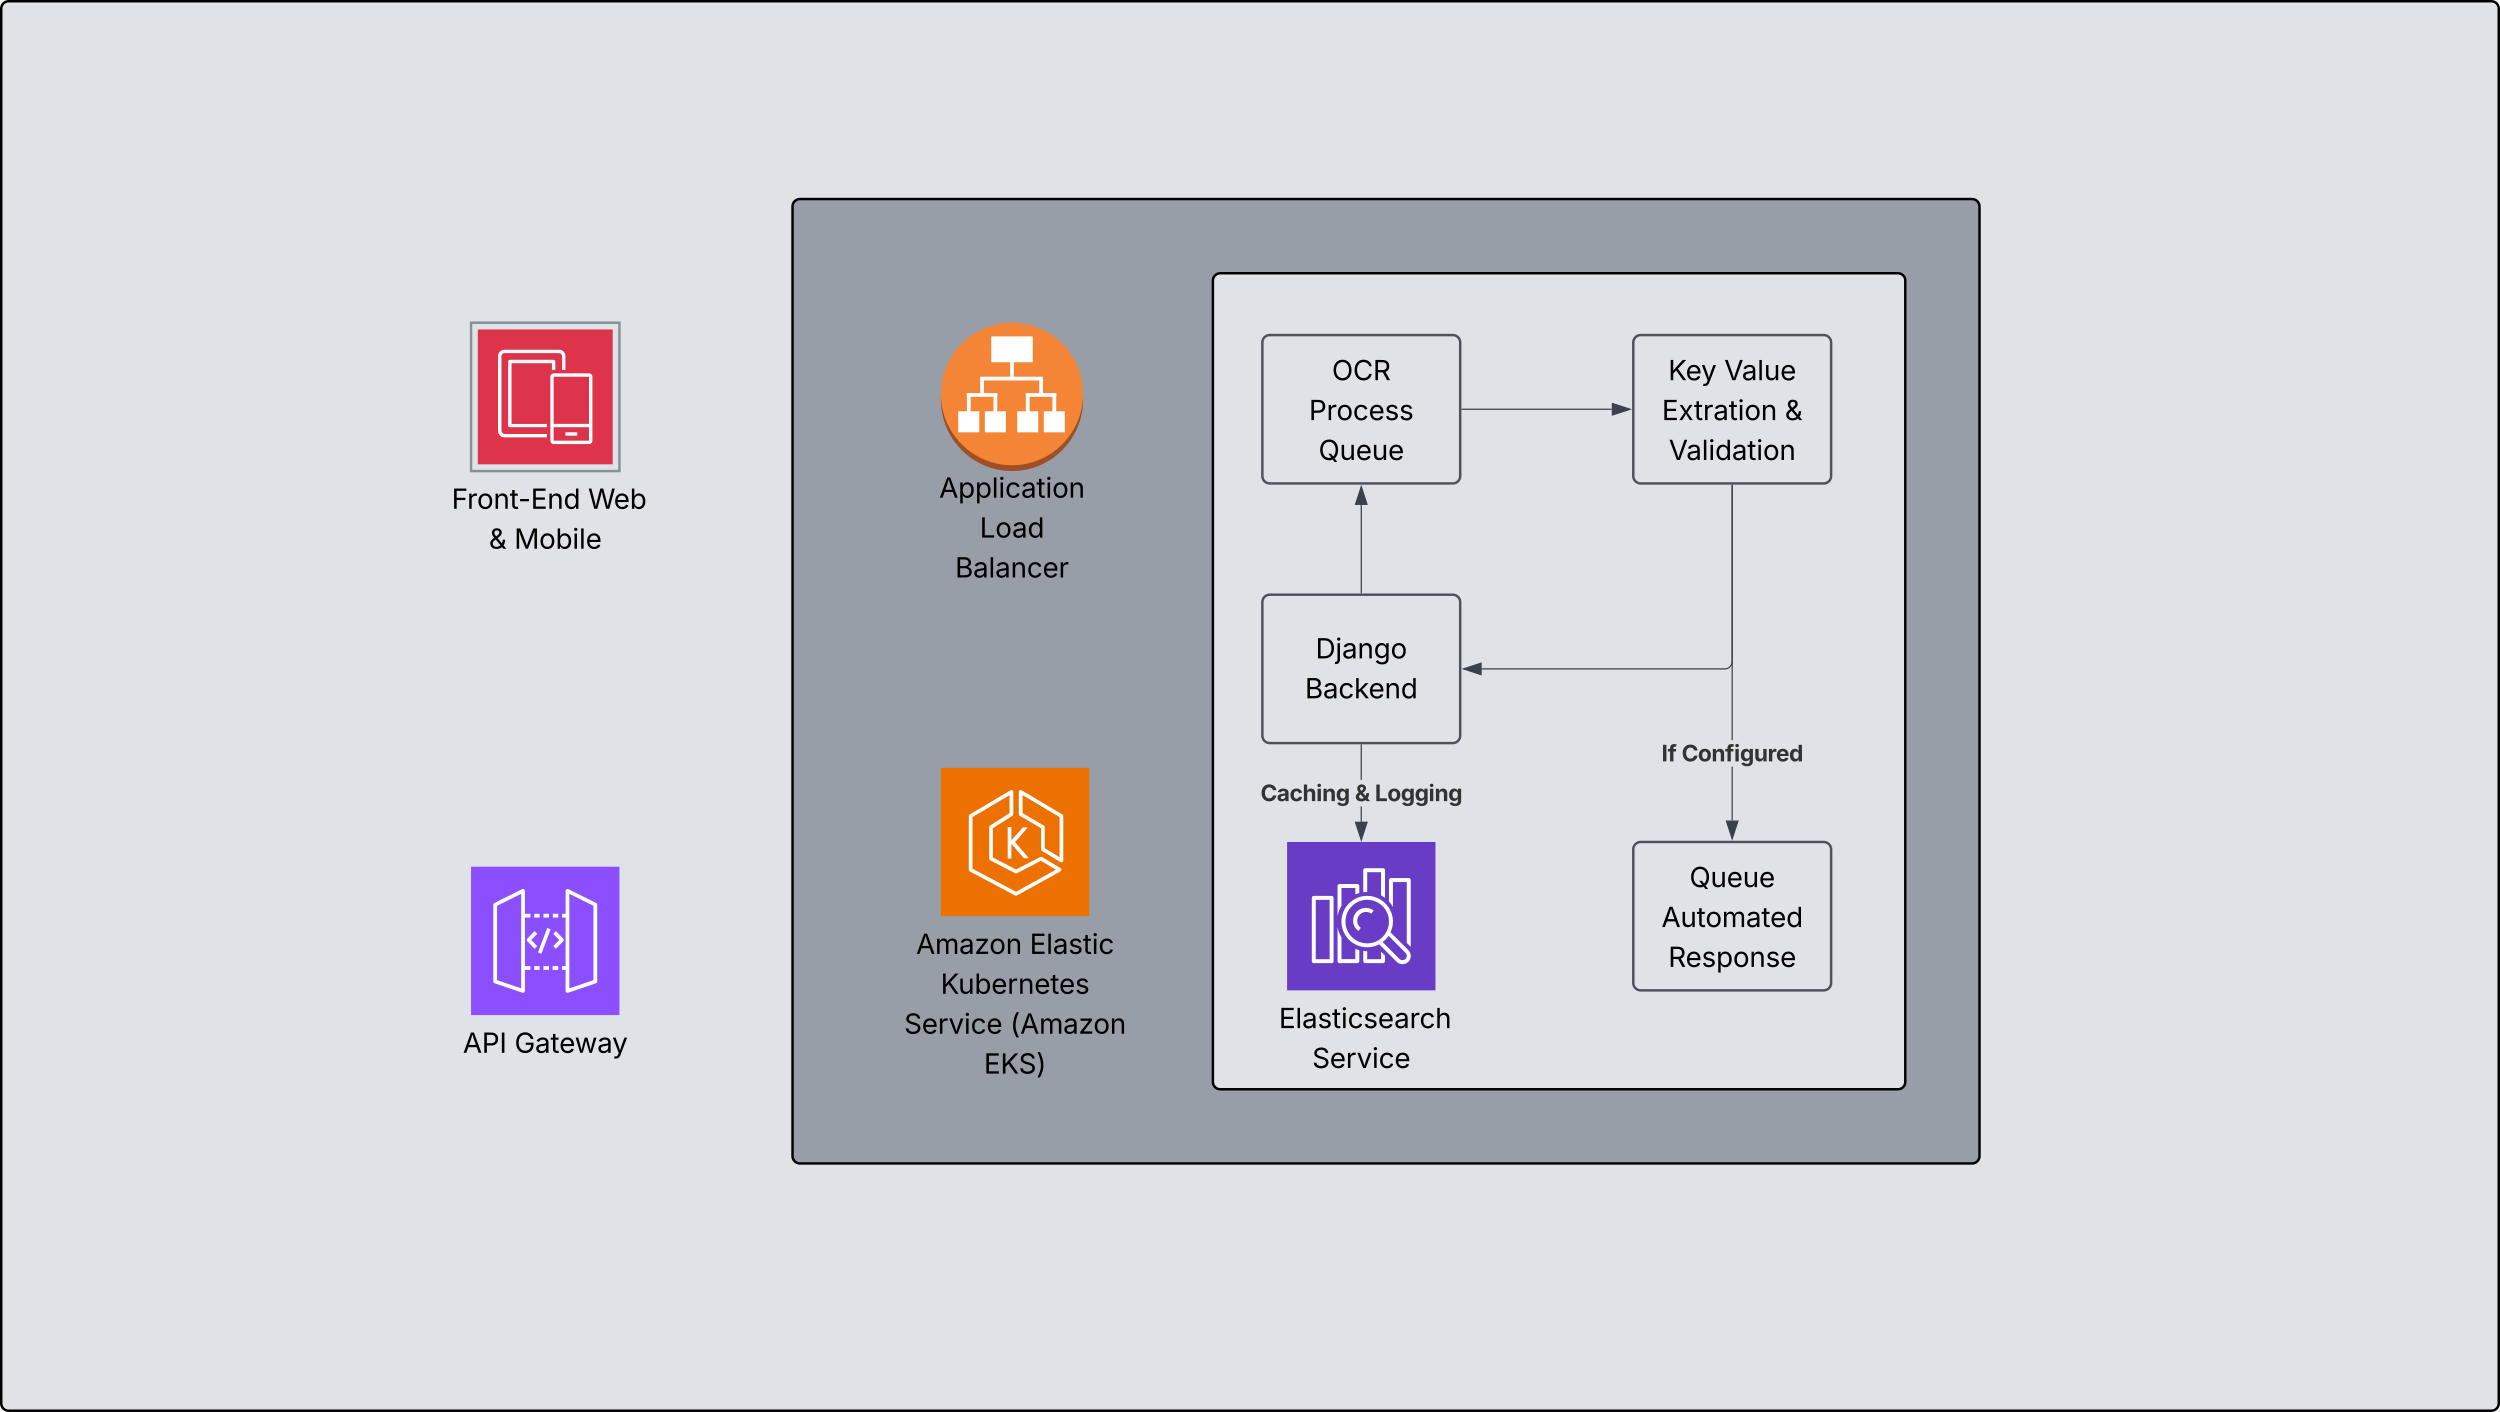 <svg xmlns="http://www.w3.org/2000/svg" xmlns:xlink="http://www.w3.org/1999/xlink" xmlns:lucid="lucid" width="2022" height="1142"><g transform="translate(-1539 -159)" lucid:page-tab-id="0_0"><path d="M1540 166a6 6 0 0 1 6-6h2008a6 6 0 0 1 6 6v1128a6 6 0 0 1-6 6H1546a6 6 0 0 1-6-6z" stroke="#000" stroke-width="2" fill="#dfe3e8"/><path d="M2180 326a6 6 0 0 1 6-6h948a6 6 0 0 1 6 6v768a6 6 0 0 1-6 6h-948a6 6 0 0 1-6-6z" stroke="#000" stroke-width="2" fill="#979ea8"/><path d="M1925.46 425.46h109.08v109.08h-109.08V425.46z" stroke="#000" stroke-opacity="0" fill="#dd344c"/><path d="M1920 420h120v120h-120V420z" stroke="#879196" stroke-width="2" fill-opacity="0"/><path d="M1996.33 511.37v-2.75h9.54v2.75h-9.54zm-9.54 4.04h28.6v-10.9h-28.6v10.9zm0-51.73v38.16h28.6v-38.16h-28.6zm31.36 0v51.74c0 1.54-1.22 2.76-2.75 2.76h-28.6c-1.46 0-2.68-1.22-2.68-2.75v-51.73c0-1.53 1.22-2.75 2.67-2.75h28.6c1.54 0 2.76 1.22 2.76 2.75zm-65.4-10.92h32.66v5.42h2.75v-6.8c0-.75-.6-1.36-1.38-1.36h-35.42c-.76 0-1.37.62-1.37 1.38v51.82c0 .7.62 1.3 1.38 1.3h30v-2.67h-28.63v-49.08zm-5.73 57.24h34.34v2.74h-34.34c-2.82 0-5.2-2.37-5.2-5.26V447.1c0-2.9 2.38-5.26 5.2-5.26h44.1c2.9 0 5.2 2.37 5.2 5.27v11.07h-2.67V447.1c0-1.37-1.14-2.5-2.52-2.5h-44.1c-1.38 0-2.45 1.13-2.45 2.5v60.38c0 1.37 1.06 2.5 2.43 2.5z" stroke="#000" stroke-opacity="0" fill="#fff"/><use xlink:href="#a" transform="matrix(1,0,0,1,1890,549) translate(8.05 21.528)"/><use xlink:href="#b" transform="matrix(1,0,0,1,1890,549) translate(14.3 21.528)"/><use xlink:href="#c" transform="matrix(1,0,0,1,1890,549) translate(124.619 21.528)"/><use xlink:href="#d" transform="matrix(1,0,0,1,1890,549) translate(44.357 53.793)"/><use xlink:href="#e" transform="matrix(1,0,0,1,1890,549) translate(64.919 53.793)"/><path d="M2415 482.36c0 31.8-25.76 57.63-57.5 57.63s-57.5-25.83-57.5-57.64c0-31.8 25.76-57.63 57.5-57.63s57.5 25.82 57.5 57.63z" fill="#9d5025"/><path d="M2415 477.63c0 31.8-25.76 57.63-57.5 57.63s-57.5-25.82-57.5-57.63c0-31.8 25.76-57.63 57.5-57.63s57.5 25.82 57.5 57.63z" fill="#f58536"/><path d="M2374.27 431.08V452h-33.56v-20.92h33.57zM2400.22 491.64v17.04h-17v-17.04h17zM2378.73 491.64v17.04h-17v-17.04h17zM2352.55 491.64v17.04h-17v-17.04h17zM2331.05 491.64v17.04h-17v-17.04h17z" fill="#fff"/><path d="M2321.02 476.9h3.06v16.7h-3.06v-16.7z" fill="#fff"/><path d="M2321.02 476.9h24.57v3.05H2321v-3.06z" fill="#fff"/><path d="M2342.53 476.9h3.06v16.7h-3.07v-16.7zM2368.7 476.9h3.06v16.7h-3.06v-16.7z" fill="#fff"/><path d="M2368.7 476.9h24.57v3.05h-24.57v-3.06z" fill="#fff"/><path d="M2390.2 476.9h3.07v16.7h-3.06v-16.7zM2331.8 464.95h3.06v13.47h-3.06v-13.47zM2355.96 448.92h3.06v16.28h-3.06v-16.28z" fill="#fff"/><path d="M2331.8 463.67h50.77v3.06h-50.77v-3.06z" fill="#fff"/><path d="M2379.5 464.95h3.07v13.47h-3.06v-13.47z" fill="#fff"/><use xlink:href="#f" transform="matrix(1,0,0,1,2300,540) translate(-1.403 21.528)"/><use xlink:href="#g" transform="matrix(1,0,0,1,2300,540) translate(31.404 53.793)"/><use xlink:href="#h" transform="matrix(1,0,0,1,2300,540) translate(11.488 86.059)"/><path d="M2300 780h120v120h-120V780z" stroke="#000" stroke-opacity="0" fill="#ed7100"/><path d="M2370.26 828.25l-10.24 11.87 11.16 13h-4.13l-10.02-11.63v11.95h-2.98V828h2.98v10.5l9.25-10.25h3.98zm25.76 24.1l-12-7.27v-17.1c0-.5-.3-1.02-.77-1.27l-17.2-10.07V802.1l29.97 17.77v32.47zm2.22-34.6l-32.95-19.58c-.47-.25-1.08-.25-1.54 0-.46.26-.76.77-.76 1.37v17.94c0 .5.3 1.03.76 1.28l17.28 10.08v17.1c0 .6.23 1.02.68 1.27l15 9.07c.22.1.52.17.75.17.3 0 .54-.08.77-.17.45-.26.76-.77.76-1.28V819c0-.6-.3-1.03-.76-1.28zm-37.54 62.53l-35.16-18.7v-41.7l29.97-17.78v14.53l-15.74 10.08c-.46.26-.7.78-.7 1.3v25.45c0 .6.32 1.1.78 1.37l20.18 10.42c.45.26.9.26 1.37.1l19.56-10.18 12 7.26-32.26 17.86zm36.08-19.14l-14.98-8.97c-.46-.26-1-.26-1.45 0l-19.65 10.08-18.65-9.74v-23.66l15.82-10.08c.4-.25.7-.77.7-1.28v-17.94c0-.6-.3-1.1-.77-1.37-.46-.25-1.07-.25-1.53 0l-32.95 19.57c-.45.25-.76.68-.76 1.28v43.4c0 .6.3 1.1.76 1.37l36.7 19.47c.22.1.45.17.68.17.23 0 .54-.1.77-.17l35.24-19.48c.47-.27.77-.78.77-1.3.08-.6-.23-1.02-.7-1.36z" stroke="#000" stroke-opacity="0" fill="#fff"/><use xlink:href="#i" transform="matrix(1,0,0,1,2270,909) translate(9.889 21.528)"/><use xlink:href="#j" transform="matrix(1,0,0,1,2270,909) translate(101.816 21.528)"/><use xlink:href="#k" transform="matrix(1,0,0,1,2270,909) translate(29.789 53.793)"/><use xlink:href="#l" transform="matrix(1,0,0,1,2270,909) translate(0.259 86.059)"/><use xlink:href="#m" transform="matrix(1,0,0,1,2270,909) translate(85.958 86.059)"/><use xlink:href="#n" transform="matrix(1,0,0,1,2270,909) translate(64.783 118.325)"/><path d="M2520 386a6 6 0 0 1 6-6h548a6 6 0 0 1 6 6v648a6 6 0 0 1-6 6h-548a6 6 0 0 1-6-6z" stroke="#000" stroke-width="2" fill="#dfe3e8"/><path d="M2560 646a6 6 0 0 1 6-6h148a6 6 0 0 1 6 6v108a6 6 0 0 1-6 6h-148a6 6 0 0 1-6-6z" stroke="#4c535d" stroke-width="2" fill="#dfe3e8"/><use xlink:href="#o" transform="matrix(1,0,0,1,2572,652) translate(31.01 39.528)"/><use xlink:href="#p" transform="matrix(1,0,0,1,2572,652) translate(22.449 71.793)"/><path d="M2580 840h120v120h-120V840z" stroke="#fff" stroke-opacity="0" stroke-width="2" fill="#693cc5"/><path d="M2616 883.6h-14.4c-.88 0-1.6.7-1.6 1.58v51.24c0 .87.72 1.58 1.6 1.58h14.4c.88 0 1.6-.7 1.6-1.58v-51.24c0-.87-.72-1.58-1.6-1.58zm-1.6 51.2h-11.2v-48h11.2zM2638.4 927.46v8.93c0 .87-.72 1.6-1.6 1.6h-14.4c-.88 0-1.6-.73-1.6-1.6v-27.6c.55 3.12 1.53 5.7 3.2 8.38v17.6h11.2v-8.37c1.1.48 2.06.8 3.2 1.06zM2638.4 875.6v5.68c-1.16.3-2.1.64-3.2 1.1v-5.18H2624v14.4c-1.67 2.7-2.65 5.27-3.2 8.38V875.6c0-.87.72-1.6 1.6-1.6h14.4c.88 0 1.6.73 1.6 1.6zM2656 928.78v6h-11.2v-6.38c-1.12 0-2.07-.08-3.2-.23v8.22c0 .9.72 1.6 1.6 1.6h14.4c.88 0 1.6-.7 1.6-1.6v-4.47zm1.6-67.58h-14.4c-.88 0-1.6.7-1.6 1.6v17.83c1.13-.15 2.08-.23 3.2-.23v-15.97h11.2v18.74c1.18.7 2.14 1.3 3.2 2.07V862.8c0-.9-.72-1.6-1.6-1.6zM2678.4 869.2H2664c-.88 0-1.6.72-1.6 1.6v17.36c1.3 1.4 2.25 2.72 3.2 4.4v-20.13h11.2v49.15l3.2 3.22v-54c0-.88-.72-1.6-1.6-1.6z" stroke="#fff" stroke-opacity="0" stroke-width="2" fill="#fff"/><path d="M2678.05 927.46l-14.4-14.43c2.8-6.08 2.63-12.44-.5-18.4-5.4-10.13-17.95-14-28.1-8.64-10.14 5.36-14.07 17.9-8.68 28.08 5.38 10.17 17.93 14.04 28.14 8.68l14.13 14.15c2.64 2.6 6.84 2.6 9.42 0 2.63-2.58 2.63-6.8 0-9.38zm-50.84-23.1c0-9.7 7.86-17.6 17.6-17.6 9.7 0 17.6 7.9 17.6 17.6 0 9.72-7.9 17.63-17.6 17.63-9.75 0-17.6-7.92-17.6-17.65zm48.6 30.23c-1.34 1.32-3.53 1.32-4.93 0l-13.62-13.66c1.96-1.44 3.42-3 4.82-5.04l13.74 13.83c1.35 1.32 1.35 3.54 0 4.86z" stroke="#fff" stroke-opacity="0" stroke-width="2" fill="#fff"/><path d="M2637.7 912c-4.63-3.32-5.7-9.78-2.38-14.4 3.32-4.66 9.77-5.73 14.4-2.4.1.06.2.12.3.2l-1.92 2.56c-3.15-2.34-7.63-1.67-9.97 1.5-2.35 3.17-1.68 7.63 1.48 9.97z" stroke="#fff" stroke-opacity="0" stroke-width="2" fill="#fff"/><use xlink:href="#a" transform="matrix(1,0,0,1,2550,969) translate(17.121 21.528)"/><use xlink:href="#q" transform="matrix(1,0,0,1,2550,969) translate(23.371 21.528)"/><use xlink:href="#r" transform="matrix(1,0,0,1,2550,969) translate(50.276 53.793)"/><path d="M2640.47 823.62h-.94v-12.37h.94zm0-33.88h-.94V761.5h.94z" stroke="#3a414a" stroke-width=".05" fill="#3a414a"/><path d="M2640.47 761.5h-.94v-.5h.94z" fill="#3a414a"/><path stroke="#3a414a" stroke-width=".05" fill="#3a414a"/><path d="M2640 838.38l-4.64-14.26h9.28z" fill="#3a414a"/><path d="M2640 839.92l-5.3-16.28h10.6zm-3.98-15.33l3.98 12.25 3.98-12.26z" stroke="#3a414a" stroke-width=".05" fill="#3a414a"/><use xlink:href="#s" transform="matrix(1,0,0,1,2558.49,789.745) translate(0 17.222)"/><use xlink:href="#t" transform="matrix(1,0,0,1,2558.49,789.745) translate(76.328 17.222)"/><use xlink:href="#u" transform="matrix(1,0,0,1,2558.49,789.745) translate(92.483 17.222)"/><path d="M2640 638.5v-71.12" stroke="#3a414a" fill="none"/><path d="M2640.47 639h-.94v-.5h.94z" stroke="#3a414a" stroke-width=".05" fill="#3a414a"/><path d="M2640 552.62l4.64 14.26h-9.28z" stroke="#3a414a" fill="#3a414a"/><path d="M2560 436a6 6 0 0 1 6-6h148a6 6 0 0 1 6 6v108a6 6 0 0 1-6 6h-148a6 6 0 0 1-6-6z" stroke="#4c535d" stroke-width="2" fill="#dfe3e8"/><use xlink:href="#v" transform="matrix(1,0,0,1,2572,442) translate(44.237 24.528)"/><use xlink:href="#w" transform="matrix(1,0,0,1,2572,442) translate(25.688 56.793)"/><use xlink:href="#x" transform="matrix(1,0,0,1,2572,442) translate(33.408 89.059)"/><path d="M2721.5 490h121.12" stroke="#3a414a" fill="none"/><path d="M2721.5 490.48h-.5v-.96h.5z" stroke="#3a414a" stroke-width=".05" fill="#3a414a"/><path d="M2857.38 490l-14.26 4.63v-9.26z" stroke="#3a414a" fill="#3a414a"/><path d="M2860 436a6 6 0 0 1 6-6h148a6 6 0 0 1 6 6v108a6 6 0 0 1-6 6h-148a6 6 0 0 1-6-6z" stroke="#4c535d" stroke-width="2" fill="#dfe3e8"/><g><use xlink:href="#y" transform="matrix(1,0,0,1,2872,442) translate(16.264 24.528)"/><use xlink:href="#z" transform="matrix(1,0,0,1,2872,442) translate(61.576 24.528)"/><use xlink:href="#A" transform="matrix(1,0,0,1,2872,442) translate(11.148 56.793)"/><use xlink:href="#B" transform="matrix(1,0,0,1,2872,442) translate(110.54 56.793)"/><use xlink:href="#C" transform="matrix(1,0,0,1,2872,442) translate(16.682 89.059)"/></g><path d="M2940.47 822.62h-.94v-43.54h.94zm0-65.05h-.94V551.5h.94z" stroke="#3a414a" stroke-width=".05" fill="#3a414a"/><path d="M2940.47 551.5h-.94v-.5h.94z" fill="#3a414a"/><path stroke="#3a414a" stroke-width=".05" fill="#3a414a"/><path d="M2940 837.38l-4.64-14.26h9.28z" fill="#3a414a"/><path d="M2940 838.92l-5.3-16.28h10.6zm-3.98-15.33l3.98 12.25 3.98-12.26z" stroke="#3a414a" stroke-width=".05" fill="#3a414a"/><g><use xlink:href="#D" transform="matrix(1,0,0,1,2882.83,757.572) translate(0 17.222)"/><use xlink:href="#E" transform="matrix(1,0,0,1,2882.83,757.572) translate(16.276 17.222)"/></g><path d="M2860 846a6 6 0 0 1 6-6h148a6 6 0 0 1 6 6v108a6 6 0 0 1-6 6h-148a6 6 0 0 1-6-6z" stroke="#4c535d" stroke-width="2" fill="#dfe3e8"/><g><use xlink:href="#F" transform="matrix(1,0,0,1,2872,852) translate(33.408 24.528)"/><use xlink:href="#G" transform="matrix(1,0,0,1,2872,852) translate(10.795 56.793)"/><use xlink:href="#H" transform="matrix(1,0,0,1,2872,852) translate(16.296 89.059)"/></g><path d="M2940 551.5V694a6 6 0 0 1-6 6h-196.62" stroke="#3a414a" fill="none"/><path d="M2940.47 551.5h-.94v-.5h.94z" stroke="#3a414a" stroke-width=".05" fill="#3a414a"/><path d="M2722.62 700l14.26-4.63v9.26z" stroke="#3a414a" fill="#3a414a"/><path d="M1920 860h120v120h-120V860z" stroke="#000" stroke-opacity="0" fill="#8c4fff"/><path d="M1971.1 943.44h4.36v-3.03h-4.36v3.04zm7.4 0h4.52v-3.03h-4.53v3.04zm-18-61.5l-19.48 9.67v60.15l19.5 6.64v-76.45zm3.04 19.16v39.3h4.45v3.04h-4.46v17.05c0 .5-.26.9-.68 1.25-.25.17-.58.25-.84.25-.16 0-.33 0-.5-.08l-22.5-7.65c-.6-.17-1.02-.75-1.02-1.43v-62.16c0-.58.34-1.1.84-1.34l22.5-11.17c.43-.25 1.02-.25 1.44.08.42.25.76.76.76 1.26v18.58h4.45v3.02h-4.46zm22.42 42.34h4.54v-3.03h-4.54v3.04zm.17-42.34h4.37v-3.02h-4.37v3.02zm-7.56 0h4.45v-3.02h-4.45v3.02zm-7.47 0h4.36v-3.02h-4.36v3.02zm47.88-9.5l-19.5-9.65v76.44l19.5-6.65V891.6zm3.02 61.24c0 .68-.42 1.26-1 1.43l-22.52 7.65c-.17.08-.34.08-.5.08-.26 0-.6-.08-.84-.25-.42-.34-.68-.76-.68-1.26v-17.06h-2.85v-3.03h2.86v-39.3h-2.85v-3.02h2.86V879.5c0-.5.34-1 .76-1.25.42-.33 1-.33 1.43-.08l22.5 11.17c.5.25.85.76.85 1.34v62.16zm-37.63-42.16l-2.77-1.1-7.48 19.74 2.77 1.1 7.47-19.74zm10.16 9.66c.6-.6.6-1.6 0-2.2l-5.96-6.04-2.1 2.2 4.87 4.94-4.87 4.96 2.1 2.18 5.96-6.04zm-23.1 6.04l-5.96-6.04c-.6-.6-.6-1.6 0-2.2l5.96-6.04 2.1 2.2-4.87 4.94 4.87 4.96-2.1 2.18z" stroke="#000" stroke-opacity="0" fill="#fff"/><g><use xlink:href="#I" transform="matrix(1,0,0,1,1890,989) translate(23.382 21.528)"/><use xlink:href="#J" transform="matrix(1,0,0,1,1890,989) translate(65.125 21.528)"/></g><defs><path d="M180 0v-1490h901v168H370v510h643v168H370V0H180" id="K"/><path d="M158 0v-1118h174v172h12c41-113 157-188 290-188 26 0 70 2 91 3v181c-11-2-60-10-108-10-161 0-279 109-279 260V0H158" id="L"/><path d="M613 24c-304 0-509-231-509-576 0-350 205-580 509-580 305 0 511 230 511 580 0 345-206 576-511 576zm0-161c226 0 329-195 329-415 0-222-103-419-329-419-223 0-326 196-326 419 0 220 103 415 326 415" id="M"/><path d="M338-670V0H158v-1118h173l1 207c72-158 192-221 342-221 226 0 378 139 378 422V0H872v-695c0-172-96-275-252-275-161 0-282 109-282 300" id="N"/><path d="M598-1118v154H368v674c0 100 37 144 132 144 23 0 62-6 92-12L629-6c-37 13-88 20-134 20-193 0-307-107-307-290v-688H20v-154h168v-266h180v266h230" id="O"/><path d="M798-719v166H144v-166h654" id="P"/><path d="M180 0v-1490h908v168H370v486h669v168H370v500h727V0H180" id="Q"/><path d="M577 24c-279 0-473-224-473-580 0-354 195-576 474-576 218 0 287 134 324 193h14v-551h180V0H922v-173h-20C865-111 790 24 577 24zm27-161c203 0 314-172 314-421 0-247-108-413-314-413-212 0-317 181-317 413 0 235 108 421 317 421" id="R"/><g id="b"><use transform="matrix(0.011,0,0,0.011,0,0)" xlink:href="#K"/><use transform="matrix(0.011,0,0,0.011,12.467,0)" xlink:href="#L"/><use transform="matrix(0.011,0,0,0.011,20.464,0)" xlink:href="#M"/><use transform="matrix(0.011,0,0,0.011,33.789,0)" xlink:href="#N"/><use transform="matrix(0.011,0,0,0.011,46.918,0)" xlink:href="#O"/><use transform="matrix(0.011,0,0,0.011,53.754,0)" xlink:href="#P"/><use transform="matrix(0.011,0,0,0.011,63.976,0)" xlink:href="#Q"/><use transform="matrix(0.011,0,0,0.011,77.333,0)" xlink:href="#N"/><use transform="matrix(0.011,0,0,0.011,90.462,0)" xlink:href="#R"/></g><path d="M458 0L52-1490h194c108 439 233 855 324 1313 92-459 221-873 331-1313h216c110 438 234 854 330 1307 92-455 216-869 323-1307h196L1558 0h-221l-256-944c-26-95-50-200-73-331-22 122-44 223-73 331L680 0H458" id="S"/><path d="M628 24c-324 0-524-230-524-574 0-343 198-582 503-582 237 0 487 146 487 559v75H286c9 234 145 362 343 362 132 0 231-58 273-172l174 48C1024-91 857 24 628 24zM287-650h624c-17-190-120-322-304-322-192 0-309 151-320 322" id="T"/><path d="M677 24c-213 0-288-135-325-197h-20V0H158v-1490h180v551h14c37-59 106-193 324-193 279 0 474 222 474 576 0 356-194 580-473 580zm-27-161c209 0 317-186 317-421 0-232-105-413-317-413-206 0-314 166-314 413 0 249 111 421 314 421" id="U"/><g id="c"><use transform="matrix(0.011,0,0,0.011,0,0)" xlink:href="#S"/><use transform="matrix(0.011,0,0,0.011,20.768,0)" xlink:href="#T"/><use transform="matrix(0.011,0,0,0.011,33.724,0)" xlink:href="#U"/></g><path d="M580 20c-295 0-476-179-476-409 0-189 123-290 294-416-104-125-173-226-173-362 0-197 144-337 365-337 224 0 362 144 362 321 0 185-174 312-306 405l319 387c38-75 61-165 61-267h173c0 208-62 332-120 406L1287 0h-217L967-124C868-27 716 20 580 20zm279-273L507-675l-51 38c-123 91-167 162-167 254 0 147 113 246 278 246 107 0 210-41 292-116zM538-908l97-72c54-40 136-101 136-206 0-95-68-163-176-163-113 0-189 74-189 181 0 90 53 164 132 260" id="V"/><use transform="matrix(0.011,0,0,0.011,0,0)" xlink:href="#V" id="d"/><path d="M180 0v-1490h270l367 940c28 72 75 218 110 339 35-117 81-264 110-339l362-940h271V0h-187c2-448-5-837 7-1287-157 497-311 829-483 1287H842C666-458 514-784 354-1284c12 438 5 843 7 1284H180" id="W"/><path d="M158 0v-1118h180V0H158zm91-1301c-68 0-125-53-125-119s57-119 125-119c69 0 126 53 126 119s-57 119-126 119" id="X"/><path d="M338-1490V0H158v-1490h180" id="Y"/><g id="e"><use transform="matrix(0.011,0,0,0.011,0,0)" xlink:href="#W"/><use transform="matrix(0.011,0,0,0.011,20.074,0)" xlink:href="#M"/><use transform="matrix(0.011,0,0,0.011,33.398,0)" xlink:href="#U"/><use transform="matrix(0.011,0,0,0.011,47.005,0)" xlink:href="#X"/><use transform="matrix(0.011,0,0,0.011,52.387,0)" xlink:href="#Y"/><use transform="matrix(0.011,0,0,0.011,57.769,0)" xlink:href="#T"/></g><path d="M52 0l541-1490h220L1361 0h-200l-149-416H398L254 0H52zm404-582h497c-103-290-145-390-251-756-108 377-145 460-246 756" id="Z"/><path d="M158 418v-1536h174v179h20c37-59 106-193 324-193 279 0 474 222 474 576 0 356-194 580-473 580-213 0-288-135-325-197h-14v591H158zm492-555c209 0 317-186 317-421 0-232-105-413-317-413-206 0-314 166-314 413 0 249 111 421 314 421" id="aa"/><path d="M613 24c-304 0-509-231-509-576 0-350 205-580 509-580 216 0 392 114 453 309l-173 49c-33-115-133-197-280-197-223 0-326 196-326 419 0 220 103 415 326 415 150 0 252-85 285-206l172 49C1010-95 832 24 613 24" id="ab"/><path d="M471 26C259 26 90-98 90-318c0-256 228-303 435-329 202-27 287-16 287-108 0-139-79-219-234-219-161 0-248 86-283 164l-173-57c86-203 278-265 451-265 150 0 419 46 419 395V0H815v-152h-12C765-73 660 26 471 26zm31-159c199 0 310-134 310-271v-155c-30 35-226 55-295 64-131 17-246 59-246 186 0 116 97 176 231 176" id="ac"/><g id="f"><use transform="matrix(0.011,0,0,0.011,0,0)" xlink:href="#Z"/><use transform="matrix(0.011,0,0,0.011,15.332,0)" xlink:href="#aa"/><use transform="matrix(0.011,0,0,0.011,28.939,0)" xlink:href="#aa"/><use transform="matrix(0.011,0,0,0.011,42.546,0)" xlink:href="#Y"/><use transform="matrix(0.011,0,0,0.011,47.928,0)" xlink:href="#X"/><use transform="matrix(0.011,0,0,0.011,53.309,0)" xlink:href="#ab"/><use transform="matrix(0.011,0,0,0.011,66.222,0)" xlink:href="#ac"/><use transform="matrix(0.011,0,0,0.011,78.7,0)" xlink:href="#O"/><use transform="matrix(0.011,0,0,0.011,85.97,0)" xlink:href="#X"/><use transform="matrix(0.011,0,0,0.011,91.352,0)" xlink:href="#M"/><use transform="matrix(0.011,0,0,0.011,104.677,0)" xlink:href="#N"/></g><path d="M180 0v-1490h190v1322h690V0H180" id="ad"/><g id="g"><use transform="matrix(0.011,0,0,0.011,0,0)" xlink:href="#ad"/><use transform="matrix(0.011,0,0,0.011,12.565,0)" xlink:href="#M"/><use transform="matrix(0.011,0,0,0.011,26.107,0)" xlink:href="#ac"/><use transform="matrix(0.011,0,0,0.011,38.585,0)" xlink:href="#R"/></g><path d="M180 0v-1490h528c311 0 458 177 458 395 0 191-114 278-244 313v14c139 9 302 137 302 371 0 225-148 397-499 397H180zm190-168h350c232 0 321-102 321-231 0-149-120-277-311-277H370v508zm0-668h328c160 0 286-101 286-255 0-129-87-231-280-231H370v486" id="ae"/><g id="h"><use transform="matrix(0.011,0,0,0.011,0,0)" xlink:href="#ae"/><use transform="matrix(0.011,0,0,0.011,14.54,0)" xlink:href="#ac"/><use transform="matrix(0.011,0,0,0.011,27.018,0)" xlink:href="#Y"/><use transform="matrix(0.011,0,0,0.011,32.4,0)" xlink:href="#ac"/><use transform="matrix(0.011,0,0,0.011,44.878,0)" xlink:href="#N"/><use transform="matrix(0.011,0,0,0.011,58.008,0)" xlink:href="#ab"/><use transform="matrix(0.011,0,0,0.011,70.703,0)" xlink:href="#T"/><use transform="matrix(0.011,0,0,0.011,83.659,0)" xlink:href="#L"/></g><path d="M158 0v-1118h175l1 205c55-151 181-225 313-225 147 0 245 90 285 228 53-141 190-228 352-228 194 0 352 125 352 384V0h-181v-749c0-161-105-225-225-225-151 0-243 103-243 244V0H807v-767c0-124-93-207-219-207-131 0-250 92-250 270V0H158" id="af"/><path d="M126 0v-134l627-806v-11H146v-167h839v143L376-178v11h629V0H126" id="ag"/><g id="i"><use transform="matrix(0.011,0,0,0.011,0,0)" xlink:href="#Z"/><use transform="matrix(0.011,0,0,0.011,15.332,0)" xlink:href="#af"/><use transform="matrix(0.011,0,0,0.011,34.798,0)" xlink:href="#ac"/><use transform="matrix(0.011,0,0,0.011,47.276,0)" xlink:href="#ag"/><use transform="matrix(0.011,0,0,0.011,59.223,0)" xlink:href="#M"/><use transform="matrix(0.011,0,0,0.011,72.548,0)" xlink:href="#N"/></g><path d="M538 24C308 24 148-78 108-271l171-41c32 123 123 178 257 178 156 0 256-77 256-169 0-77-54-128-164-154l-186-44c-203-48-300-148-300-305 0-192 176-326 414-326 230 0 351 112 402 269l-163 42c-31-80-94-158-238-158-133 0-233 69-233 162 0 83 57 129 188 160l169 40c203 48 298 149 298 302 0 196-179 339-441 339" id="ah"/><g id="j"><use transform="matrix(0.011,0,0,0.011,0,0)" xlink:href="#Q"/><use transform="matrix(0.011,0,0,0.011,13.357,0)" xlink:href="#Y"/><use transform="matrix(0.011,0,0,0.011,18.739,0)" xlink:href="#ac"/><use transform="matrix(0.011,0,0,0.011,31.217,0)" xlink:href="#ah"/><use transform="matrix(0.011,0,0,0.011,42.947,0)" xlink:href="#O"/><use transform="matrix(0.011,0,0,0.011,50.217,0)" xlink:href="#X"/><use transform="matrix(0.011,0,0,0.011,55.599,0)" xlink:href="#ab"/></g><path d="M180 0v-1490h190c0 262 1 526-3 784 217-279 467-523 702-784h249L716-845 1319 0h-225L585-716 370-489V0H180" id="ai"/><path d="M537 14c-226 0-379-139-379-422v-710h180v695c0 172 97 275 253 275 160 0 281-109 281-300v-670h181V0H879v-209C806-46 684 14 537 14" id="aj"/><g id="k"><use transform="matrix(0.011,0,0,0.011,0,0)" xlink:href="#ai"/><use transform="matrix(0.011,0,0,0.011,14.182,0)" xlink:href="#aj"/><use transform="matrix(0.011,0,0,0.011,27.322,0)" xlink:href="#U"/><use transform="matrix(0.011,0,0,0.011,40.929,0)" xlink:href="#T"/><use transform="matrix(0.011,0,0,0.011,53.885,0)" xlink:href="#L"/><use transform="matrix(0.011,0,0,0.011,62.598,0)" xlink:href="#N"/><use transform="matrix(0.011,0,0,0.011,75.727,0)" xlink:href="#T"/><use transform="matrix(0.011,0,0,0.011,88.683,0)" xlink:href="#O"/><use transform="matrix(0.011,0,0,0.011,95.736,0)" xlink:href="#T"/><use transform="matrix(0.011,0,0,0.011,108.691,0)" xlink:href="#ah"/></g><path d="M657 26c-323 0-524-166-541-416h195c15 169 171 246 346 246 202 0 356-106 356-265 5-203-294-238-475-293-239-73-380-191-380-389 0-252 224-419 512-419 294 0 499 171 508 396H992c-17-145-151-228-328-228-193 0-321 102-321 242 0 156 175 211 284 241l149 41c160 44 422 134 422 412 0 244-197 432-541 432" id="ak"/><path d="M481 0L54-1118h197c107 314 236 620 325 951 87-331 217-637 324-951h197L670 0H481" id="al"/><g id="l"><use transform="matrix(0.011,0,0,0.011,0,0)" xlink:href="#ak"/><use transform="matrix(0.011,0,0,0.011,14.258,0)" xlink:href="#T"/><use transform="matrix(0.011,0,0,0.011,27.214,0)" xlink:href="#L"/><use transform="matrix(0.011,0,0,0.011,35.927,0)" xlink:href="#al"/><use transform="matrix(0.011,0,0,0.011,48.416,0)" xlink:href="#X"/><use transform="matrix(0.011,0,0,0.011,53.798,0)" xlink:href="#ab"/><use transform="matrix(0.011,0,0,0.011,66.493,0)" xlink:href="#T"/></g><path d="M218-607c0-325 108-727 258-974h175c-155 315-250 682-250 974 0 265 78 531 250 886H476C306-10 218-315 218-607" id="am"/><g id="m"><use transform="matrix(0.011,0,0,0.011,0,0)" xlink:href="#am"/><use transform="matrix(0.011,0,0,0.011,8.105,0)" xlink:href="#Z"/><use transform="matrix(0.011,0,0,0.011,23.438,0)" xlink:href="#af"/><use transform="matrix(0.011,0,0,0.011,42.904,0)" xlink:href="#ac"/><use transform="matrix(0.011,0,0,0.011,55.382,0)" xlink:href="#ag"/><use transform="matrix(0.011,0,0,0.011,67.329,0)" xlink:href="#M"/><use transform="matrix(0.011,0,0,0.011,80.653,0)" xlink:href="#N"/></g><path d="M96 279C273-86 346-350 346-607c0-292-95-659-250-974h175c150 246 258 650 258 974 0 297-91 602-258 886H96" id="an"/><g id="n"><use transform="matrix(0.011,0,0,0.011,0,0)" xlink:href="#Q"/><use transform="matrix(0.011,0,0,0.011,13.357,0)" xlink:href="#ai"/><use transform="matrix(0.011,0,0,0.011,28.071,0)" xlink:href="#ak"/><use transform="matrix(0.011,0,0,0.011,42.329,0)" xlink:href="#an"/></g><path d="M645 0H180v-1490h484c435 0 692 280 692 742 0 466-257 748-711 748zM370-168h263c363 0 539-218 539-580 0-358-176-574-521-574H370v1154" id="ao"/><path d="M157-1118h181V80c1 225-123 350-364 338V252c126 9 184-48 183-172v-1198zm91-183c-68 0-125-53-125-119s57-119 125-119c69 0 126 53 126 119s-57 119-126 119" id="ap"/><path d="M611 442c-248 0-391-105-460-228l146-94c47 65 117 165 314 165 178 0 307-82 307-266v-224h-17C863-141 792-18 576-18c-268 0-472-195-472-546 0-346 197-568 476-568 216 0 288 133 326 193h17v-179h175V29c0 289-215 413-487 413zm-5-620c203 0 314-146 314-390 0-237-108-403-314-403-213 0-319 180-319 403 0 230 109 390 319 390" id="aq"/><g id="o"><use transform="matrix(0.011,0,0,0.011,0,0)" xlink:href="#ao"/><use transform="matrix(0.011,0,0,0.011,16.037,0)" xlink:href="#ap"/><use transform="matrix(0.011,0,0,0.011,21.419,0)" xlink:href="#ac"/><use transform="matrix(0.011,0,0,0.011,33.898,0)" xlink:href="#N"/><use transform="matrix(0.011,0,0,0.011,47.027,0)" xlink:href="#aq"/><use transform="matrix(0.011,0,0,0.011,60.655,0)" xlink:href="#M"/></g><path d="M158 0v-1490h180v865h22l478-493h223L593-638 1096 0H865L456-523 338-412V0H158" id="ar"/><g id="p"><use transform="matrix(0.011,0,0,0.011,0,0)" xlink:href="#ae"/><use transform="matrix(0.011,0,0,0.011,14.54,0)" xlink:href="#ac"/><use transform="matrix(0.011,0,0,0.011,27.018,0)" xlink:href="#ab"/><use transform="matrix(0.011,0,0,0.011,39.714,0)" xlink:href="#ar"/><use transform="matrix(0.011,0,0,0.011,51.411,0)" xlink:href="#T"/><use transform="matrix(0.011,0,0,0.011,64.366,0)" xlink:href="#N"/><use transform="matrix(0.011,0,0,0.011,77.496,0)" xlink:href="#R"/></g><path d="M338-670V0H158v-1490h180v566c73-149 190-208 336-208 226 0 379 139 379 422V0H872v-695c0-172-96-275-252-275-161 0-282 109-282 300" id="as"/><g id="q"><use transform="matrix(0.011,0,0,0.011,0,0)" xlink:href="#Q"/><use transform="matrix(0.011,0,0,0.011,13.357,0)" xlink:href="#Y"/><use transform="matrix(0.011,0,0,0.011,18.739,0)" xlink:href="#ac"/><use transform="matrix(0.011,0,0,0.011,31.217,0)" xlink:href="#ah"/><use transform="matrix(0.011,0,0,0.011,42.947,0)" xlink:href="#O"/><use transform="matrix(0.011,0,0,0.011,50.217,0)" xlink:href="#X"/><use transform="matrix(0.011,0,0,0.011,55.599,0)" xlink:href="#ab"/><use transform="matrix(0.011,0,0,0.011,68.294,0)" xlink:href="#ah"/><use transform="matrix(0.011,0,0,0.011,80.024,0)" xlink:href="#T"/><use transform="matrix(0.011,0,0,0.011,93.197,0)" xlink:href="#ac"/><use transform="matrix(0.011,0,0,0.011,105.675,0)" xlink:href="#L"/><use transform="matrix(0.011,0,0,0.011,113.672,0)" xlink:href="#ab"/><use transform="matrix(0.011,0,0,0.011,126.367,0)" xlink:href="#as"/></g><g id="r"><use transform="matrix(0.011,0,0,0.011,0,0)" xlink:href="#ak"/><use transform="matrix(0.011,0,0,0.011,14.258,0)" xlink:href="#T"/><use transform="matrix(0.011,0,0,0.011,27.214,0)" xlink:href="#L"/><use transform="matrix(0.011,0,0,0.011,35.927,0)" xlink:href="#al"/><use transform="matrix(0.011,0,0,0.011,48.416,0)" xlink:href="#X"/><use transform="matrix(0.011,0,0,0.011,53.798,0)" xlink:href="#ab"/><use transform="matrix(0.011,0,0,0.011,66.493,0)" xlink:href="#T"/></g><path fill="#333" d="M786 20C389 20 94-260 94-744c0-487 299-766 692-766 339 0 597 194 641 529h-309c-28-162-156-258-326-258-233 0-388 179-388 495 0 323 157 493 387 493 170 0 298-97 328-259h309c-34 277-266 530-642 530" id="at"/><path fill="#333" d="M440 22C227 22 68-92 68-313c0-250 202-322 422-343 195-21 271-24 271-105 0-95-63-149-175-149-116 0-187 57-211 129l-275-46c57-194 237-305 487-305 240 0 474 108 474 379V0H777v-155h-10C713-51 605 22 440 22zm85-211c140 0 238-93 238-211v-121c-37 26-156 42-222 51-111 16-185 59-185 149 0 87 70 132 169 132" id="au"/><path fill="#333" d="M628 22C291 22 81-210 81-554c0-346 210-578 547-578 265 0 455 142 497 372l-279 52c-25-116-99-188-215-188-160 0-244 139-244 341 0 200 84 341 244 341 116 0 193-74 217-195l279 51C1085-123 896 22 628 22" id="av"/><path fill="#333" d="M428-647V0H128v-1490h294v586c65-146 175-228 341-228 232 0 385 159 385 421V0H847v-659c0-139-76-222-202-222-128 0-217 86-217 234" id="aw"/><path fill="#333" d="M128 0v-1118h300V0H128zm150-1264c-91 0-165-68-165-154 0-85 74-154 165-154 90 0 165 69 165 154 0 86-75 154-165 154" id="ax"/><path fill="#333" d="M428-647V0H128v-1118h283l4 231c63-156 176-245 348-245 232 0 384 159 384 421V0H847v-659c0-139-76-222-202-222-128 0-217 86-217 234" id="ay"/><path fill="#333" d="M625 442c-280 0-454-114-503-274l258-72c28 63 97 128 243 128 153 0 246-69 246-216v-206h-23C805-108 717-16 536-16 284-16 81-191 81-561c0-378 208-571 456-571 188 0 280 113 321 202h13v-188h295V-9c0 303-226 451-541 451zm5-686c153 0 240-119 240-319 0-198-86-329-240-329-158 0-241 137-241 329 0 195 85 319 241 319" id="az"/><g id="s"><use transform="matrix(0.009,0,0,0.009,0,0)" xlink:href="#at"/><use transform="matrix(0.009,0,0,0.009,13.151,0)" xlink:href="#au"/><use transform="matrix(0.009,0,0,0.009,23.472,0)" xlink:href="#av"/><use transform="matrix(0.009,0,0,0.009,33.932,0)" xlink:href="#aw"/><use transform="matrix(0.009,0,0,0.009,45,0)" xlink:href="#ax"/><use transform="matrix(0.009,0,0,0.009,49.818,0)" xlink:href="#ay"/><use transform="matrix(0.009,0,0,0.009,60.885,0)" xlink:href="#az"/></g><path fill="#333" d="M579 22C270 22 81-162 81-393c0-177 110-281 274-393-80-101-143-210-143-345 0-213 160-377 403-377 238 0 385 158 385 351 0 138-76 251-198 340l-89 64 251 289c39-73 63-161 63-258h251c0 203-53 358-134 465L1367 0h-316l-91-101C852-17 708 22 579 22zm-69-628c-83 57-139 119-136 201 0 113 86 185 214 185 72 0 145-22 210-63zm56-319c74-50 193-114 190-218 0-69-50-123-139-123s-146 55-146 138c0 67 36 129 95 203" id="aA"/><use transform="matrix(0.009,0,0,0.009,0,0)" xlink:href="#aA" id="t"/><path fill="#333" d="M135 0v-1490h305v1237h643V0H135" id="aB"/><path fill="#333" d="M628 22C291 22 81-210 81-554c0-346 210-578 547-578 336 0 547 232 547 578 0 344-211 576-547 576zm0-236c160 0 242-146 242-341 0-197-82-341-242-341S387-753 387-555c0 195 81 341 241 341" id="aC"/><g id="u"><use transform="matrix(0.009,0,0,0.009,0,0)" xlink:href="#aB"/><use transform="matrix(0.009,0,0,0.009,10.052,0)" xlink:href="#aC"/><use transform="matrix(0.009,0,0,0.009,20.955,0)" xlink:href="#az"/><use transform="matrix(0.009,0,0,0.009,32.188,0)" xlink:href="#az"/><use transform="matrix(0.009,0,0,0.009,43.42,0)" xlink:href="#ax"/><use transform="matrix(0.009,0,0,0.009,48.238,0)" xlink:href="#ay"/><use transform="matrix(0.009,0,0,0.009,59.306,0)" xlink:href="#az"/></g><path d="M784 20c-382 0-662-292-662-764 0-473 280-766 662-766s660 293 660 766c0 472-278 764-660 764zm0-176c266 0 475-207 475-588 0-383-209-590-475-590-268 0-477 208-477 590 0 380 209 588 477 588" id="aD"/><path d="M783 20c-382 0-661-292-661-764 0-473 279-766 661-766 302 0 548 182 601 489h-190c-42-204-217-313-411-313-268 0-476 208-476 590 0 381 209 588 476 588 195 0 369-110 411-313h190c-52 303-296 489-601 489" id="aE"/><path d="M180 0v-1490h510c348 0 508 194 508 460 0 198-88 351-276 417L1256 0h-220L726-579c-117 2-238 0-356 1V0H180zm190-747h312c235 0 327-108 327-283 0-177-92-293-329-293H370v576" id="aF"/><g id="v"><use transform="matrix(0.011,0,0,0.011,0,0)" xlink:href="#aD"/><use transform="matrix(0.011,0,0,0.011,16.992,0)" xlink:href="#aE"/><use transform="matrix(0.011,0,0,0.011,33.225,0)" xlink:href="#aF"/></g><path d="M180 0v-1490h510c348 0 508 209 508 474 0 266-160 477-507 477H370V0H180zm190-706h312c236 0 327-133 327-310 0-176-91-307-329-307H370v617" id="aG"/><g id="w"><use transform="matrix(0.011,0,0,0.011,0,0)" xlink:href="#aG"/><use transform="matrix(0.011,0,0,0.011,14.193,0)" xlink:href="#L"/><use transform="matrix(0.011,0,0,0.011,22.19,0)" xlink:href="#M"/><use transform="matrix(0.011,0,0,0.011,35.514,0)" xlink:href="#ab"/><use transform="matrix(0.011,0,0,0.011,48.21,0)" xlink:href="#T"/><use transform="matrix(0.011,0,0,0.011,61.165,0)" xlink:href="#ah"/><use transform="matrix(0.011,0,0,0.011,72.895,0)" xlink:href="#ah"/></g><path d="M784 20c-382 0-662-292-662-764 0-473 280-766 662-766s660 293 660 766c0 282-99 499-260 629l192 255h-198L1049-33C969 2 880 20 784 20zm-62-486h198l156 205c112-98 183-261 183-483 0-383-209-590-475-590-268 0-477 208-477 590 0 380 209 588 477 588 54 0 106-9 154-25" id="aH"/><g id="x"><use transform="matrix(0.011,0,0,0.011,0,0)" xlink:href="#aH"/><use transform="matrix(0.011,0,0,0.011,16.992,0)" xlink:href="#aj"/><use transform="matrix(0.011,0,0,0.011,30.132,0)" xlink:href="#T"/><use transform="matrix(0.011,0,0,0.011,43.088,0)" xlink:href="#aj"/><use transform="matrix(0.011,0,0,0.011,56.228,0)" xlink:href="#T"/></g><path d="M140 405l46-156c120 36 205 19 263-150l32-93L54-1118h197c107 313 237 620 324 950 87-331 219-637 326-950h196L606 167c-68 178-176 259-334 259-64 0-113-12-132-21" id="aI"/><g id="y"><use transform="matrix(0.011,0,0,0.011,0,0)" xlink:href="#ai"/><use transform="matrix(0.011,0,0,0.011,14.052,0)" xlink:href="#T"/><use transform="matrix(0.011,0,0,0.011,26.573,0)" xlink:href="#aI"/></g><path d="M600 0L52-1490h200c166 485 304 806 458 1336 156-533 285-846 449-1336h202L819 0H600" id="aJ"/><g id="z"><use transform="matrix(0.011,0,0,0.011,0,0)" xlink:href="#aJ"/><use transform="matrix(0.011,0,0,0.011,14.204,0)" xlink:href="#ac"/><use transform="matrix(0.011,0,0,0.011,26.682,0)" xlink:href="#Y"/><use transform="matrix(0.011,0,0,0.011,32.064,0)" xlink:href="#aj"/><use transform="matrix(0.011,0,0,0.011,45.204,0)" xlink:href="#T"/></g><path d="M65 0l393-574-370-544h210c88 136 192 297 267 435 67-142 176-302 264-435h206L661-564 1053 0H844c-94-144-206-310-287-458C484-308 366-142 273 0H65" id="aK"/><g id="A"><use transform="matrix(0.011,0,0,0.011,0,0)" xlink:href="#Q"/><use transform="matrix(0.011,0,0,0.011,13.357,0)" xlink:href="#aK"/><use transform="matrix(0.011,0,0,0.011,25.922,0)" xlink:href="#O"/><use transform="matrix(0.011,0,0,0.011,33.192,0)" xlink:href="#L"/><use transform="matrix(0.011,0,0,0.011,41.558,0)" xlink:href="#ac"/><use transform="matrix(0.011,0,0,0.011,54.036,0)" xlink:href="#O"/><use transform="matrix(0.011,0,0,0.011,61.306,0)" xlink:href="#X"/><use transform="matrix(0.011,0,0,0.011,66.688,0)" xlink:href="#M"/><use transform="matrix(0.011,0,0,0.011,80.013,0)" xlink:href="#N"/></g><use transform="matrix(0.011,0,0,0.011,0,0)" xlink:href="#V" id="B"/><g id="C"><use transform="matrix(0.011,0,0,0.011,0,0)" xlink:href="#aJ"/><use transform="matrix(0.011,0,0,0.011,14.204,0)" xlink:href="#ac"/><use transform="matrix(0.011,0,0,0.011,26.682,0)" xlink:href="#Y"/><use transform="matrix(0.011,0,0,0.011,32.064,0)" xlink:href="#X"/><use transform="matrix(0.011,0,0,0.011,37.446,0)" xlink:href="#R"/><use transform="matrix(0.011,0,0,0.011,51.053,0)" xlink:href="#ac"/><use transform="matrix(0.011,0,0,0.011,63.531,0)" xlink:href="#O"/><use transform="matrix(0.011,0,0,0.011,70.801,0)" xlink:href="#X"/><use transform="matrix(0.011,0,0,0.011,76.183,0)" xlink:href="#M"/><use transform="matrix(0.011,0,0,0.011,89.507,0)" xlink:href="#N"/></g><path fill="#333" d="M440-1490V0H135v-1490h305" id="aL"/><path fill="#333" d="M750-1118v229H516V0H217v-889H20v-229h197v-86c0-238 156-356 363-356 94 0 178 20 215 31l-54 226c-25-7-61-15-100-15-123-3-131 84-125 200h234" id="aM"/><g id="D"><use transform="matrix(0.009,0,0,0.009,0,0)" xlink:href="#aL"/><use transform="matrix(0.009,0,0,0.009,4.991,0)" xlink:href="#aM"/></g><path fill="#333" d="M513 14c-232 0-385-159-385-421v-711h300v659c0 139 76 222 202 222 127 0 217-86 217-234v-647h301V0H864l-4-232C797-74 683 14 513 14" id="aN"/><path fill="#333" d="M128 0v-1118h290v195h12c54-169 184-238 367-200v268c-27-8-86-15-130-15-138 0-239 95-239 234V0H128" id="aO"/><path fill="#333" d="M633 22C291 22 81-200 81-553c0-345 210-579 537-579 292 0 525 185 525 567v84H378c7 183 109 277 260 277 105 0 184-46 216-132l272 51C1071-99 893 22 633 22zM380-669h474c-15-146-94-237-233-237-143 0-229 99-241 237" id="aP"/><path fill="#333" d="M537 19C279 19 81-185 81-557c0-382 206-575 454-575 190 0 278 113 318 202h10v-560h300V0H868v-179h-15C812-89 719 19 537 19zm92-241c153 0 240-134 240-336 0-203-86-334-240-334-158 0-240 138-240 334 0 197 84 336 240 336" id="aQ"/><g id="E"><use transform="matrix(0.009,0,0,0.009,0,0)" xlink:href="#at"/><use transform="matrix(0.009,0,0,0.009,13.151,0)" xlink:href="#aC"/><use transform="matrix(0.009,0,0,0.009,24.054,0)" xlink:href="#ay"/><use transform="matrix(0.009,0,0,0.009,35.122,0)" xlink:href="#aM"/><use transform="matrix(0.009,0,0,0.009,42.344,0)" xlink:href="#ax"/><use transform="matrix(0.009,0,0,0.009,47.161,0)" xlink:href="#az"/><use transform="matrix(0.009,0,0,0.009,58.394,0)" xlink:href="#aN"/><use transform="matrix(0.009,0,0,0.009,69.462,0)" xlink:href="#aO"/><use transform="matrix(0.009,0,0,0.009,76.267,0)" xlink:href="#aP"/><use transform="matrix(0.009,0,0,0.009,86.858,0)" xlink:href="#aQ"/></g><g id="F"><use transform="matrix(0.011,0,0,0.011,0,0)" xlink:href="#aH"/><use transform="matrix(0.011,0,0,0.011,16.992,0)" xlink:href="#aj"/><use transform="matrix(0.011,0,0,0.011,30.132,0)" xlink:href="#T"/><use transform="matrix(0.011,0,0,0.011,43.088,0)" xlink:href="#aj"/><use transform="matrix(0.011,0,0,0.011,56.228,0)" xlink:href="#T"/></g><g id="G"><use transform="matrix(0.011,0,0,0.011,0,0)" xlink:href="#Z"/><use transform="matrix(0.011,0,0,0.011,15.332,0)" xlink:href="#aj"/><use transform="matrix(0.011,0,0,0.011,28.472,0)" xlink:href="#O"/><use transform="matrix(0.011,0,0,0.011,35.525,0)" xlink:href="#M"/><use transform="matrix(0.011,0,0,0.011,48.85,0)" xlink:href="#af"/><use transform="matrix(0.011,0,0,0.011,68.316,0)" xlink:href="#ac"/><use transform="matrix(0.011,0,0,0.011,80.794,0)" xlink:href="#O"/><use transform="matrix(0.011,0,0,0.011,87.847,0)" xlink:href="#T"/><use transform="matrix(0.011,0,0,0.011,100.803,0)" xlink:href="#R"/></g><g id="H"><use transform="matrix(0.011,0,0,0.011,0,0)" xlink:href="#aF"/><use transform="matrix(0.011,0,0,0.011,13.976,0)" xlink:href="#T"/><use transform="matrix(0.011,0,0,0.011,26.931,0)" xlink:href="#ah"/><use transform="matrix(0.011,0,0,0.011,38.661,0)" xlink:href="#aa"/><use transform="matrix(0.011,0,0,0.011,52.268,0)" xlink:href="#M"/><use transform="matrix(0.011,0,0,0.011,65.592,0)" xlink:href="#N"/><use transform="matrix(0.011,0,0,0.011,78.722,0)" xlink:href="#ah"/><use transform="matrix(0.011,0,0,0.011,90.451,0)" xlink:href="#T"/></g><path d="M370-1490V0H180v-1490h190" id="aR"/><g id="I"><use transform="matrix(0.011,0,0,0.011,0,0)" xlink:href="#Z"/><use transform="matrix(0.011,0,0,0.011,15.332,0)" xlink:href="#aG"/><use transform="matrix(0.011,0,0,0.011,29.525,0)" xlink:href="#aR"/></g><path d="M789 20c-398 0-667-293-667-764 0-473 273-766 655-766 315 0 558 198 612 487h-196c-61-191-204-311-415-311-262 0-471 207-471 590 0 380 208 588 482 588 249 0 420-165 425-427H828v-166h572v163c0 370-256 606-611 606" id="aS"/><path d="M409 0L70-1118h191c89 329 165 560 243 925 75-353 154-601 240-925h192c85 325 161 564 235 922 77-354 157-598 244-922h191L1267 0h-179c-86-307-176-590-250-913C763-588 675-308 588 0H409" id="aT"/><g id="J"><use transform="matrix(0.011,0,0,0.011,0,0)" xlink:href="#aS"/><use transform="matrix(0.011,0,0,0.011,16.58,0)" xlink:href="#ac"/><use transform="matrix(0.011,0,0,0.011,29.058,0)" xlink:href="#O"/><use transform="matrix(0.011,0,0,0.011,36.111,0)" xlink:href="#T"/><use transform="matrix(0.011,0,0,0.011,48.665,0)" xlink:href="#aT"/><use transform="matrix(0.011,0,0,0.011,66.851,0)" xlink:href="#ac"/><use transform="matrix(0.011,0,0,0.011,79.004,0)" xlink:href="#aI"/></g></defs></g></svg>